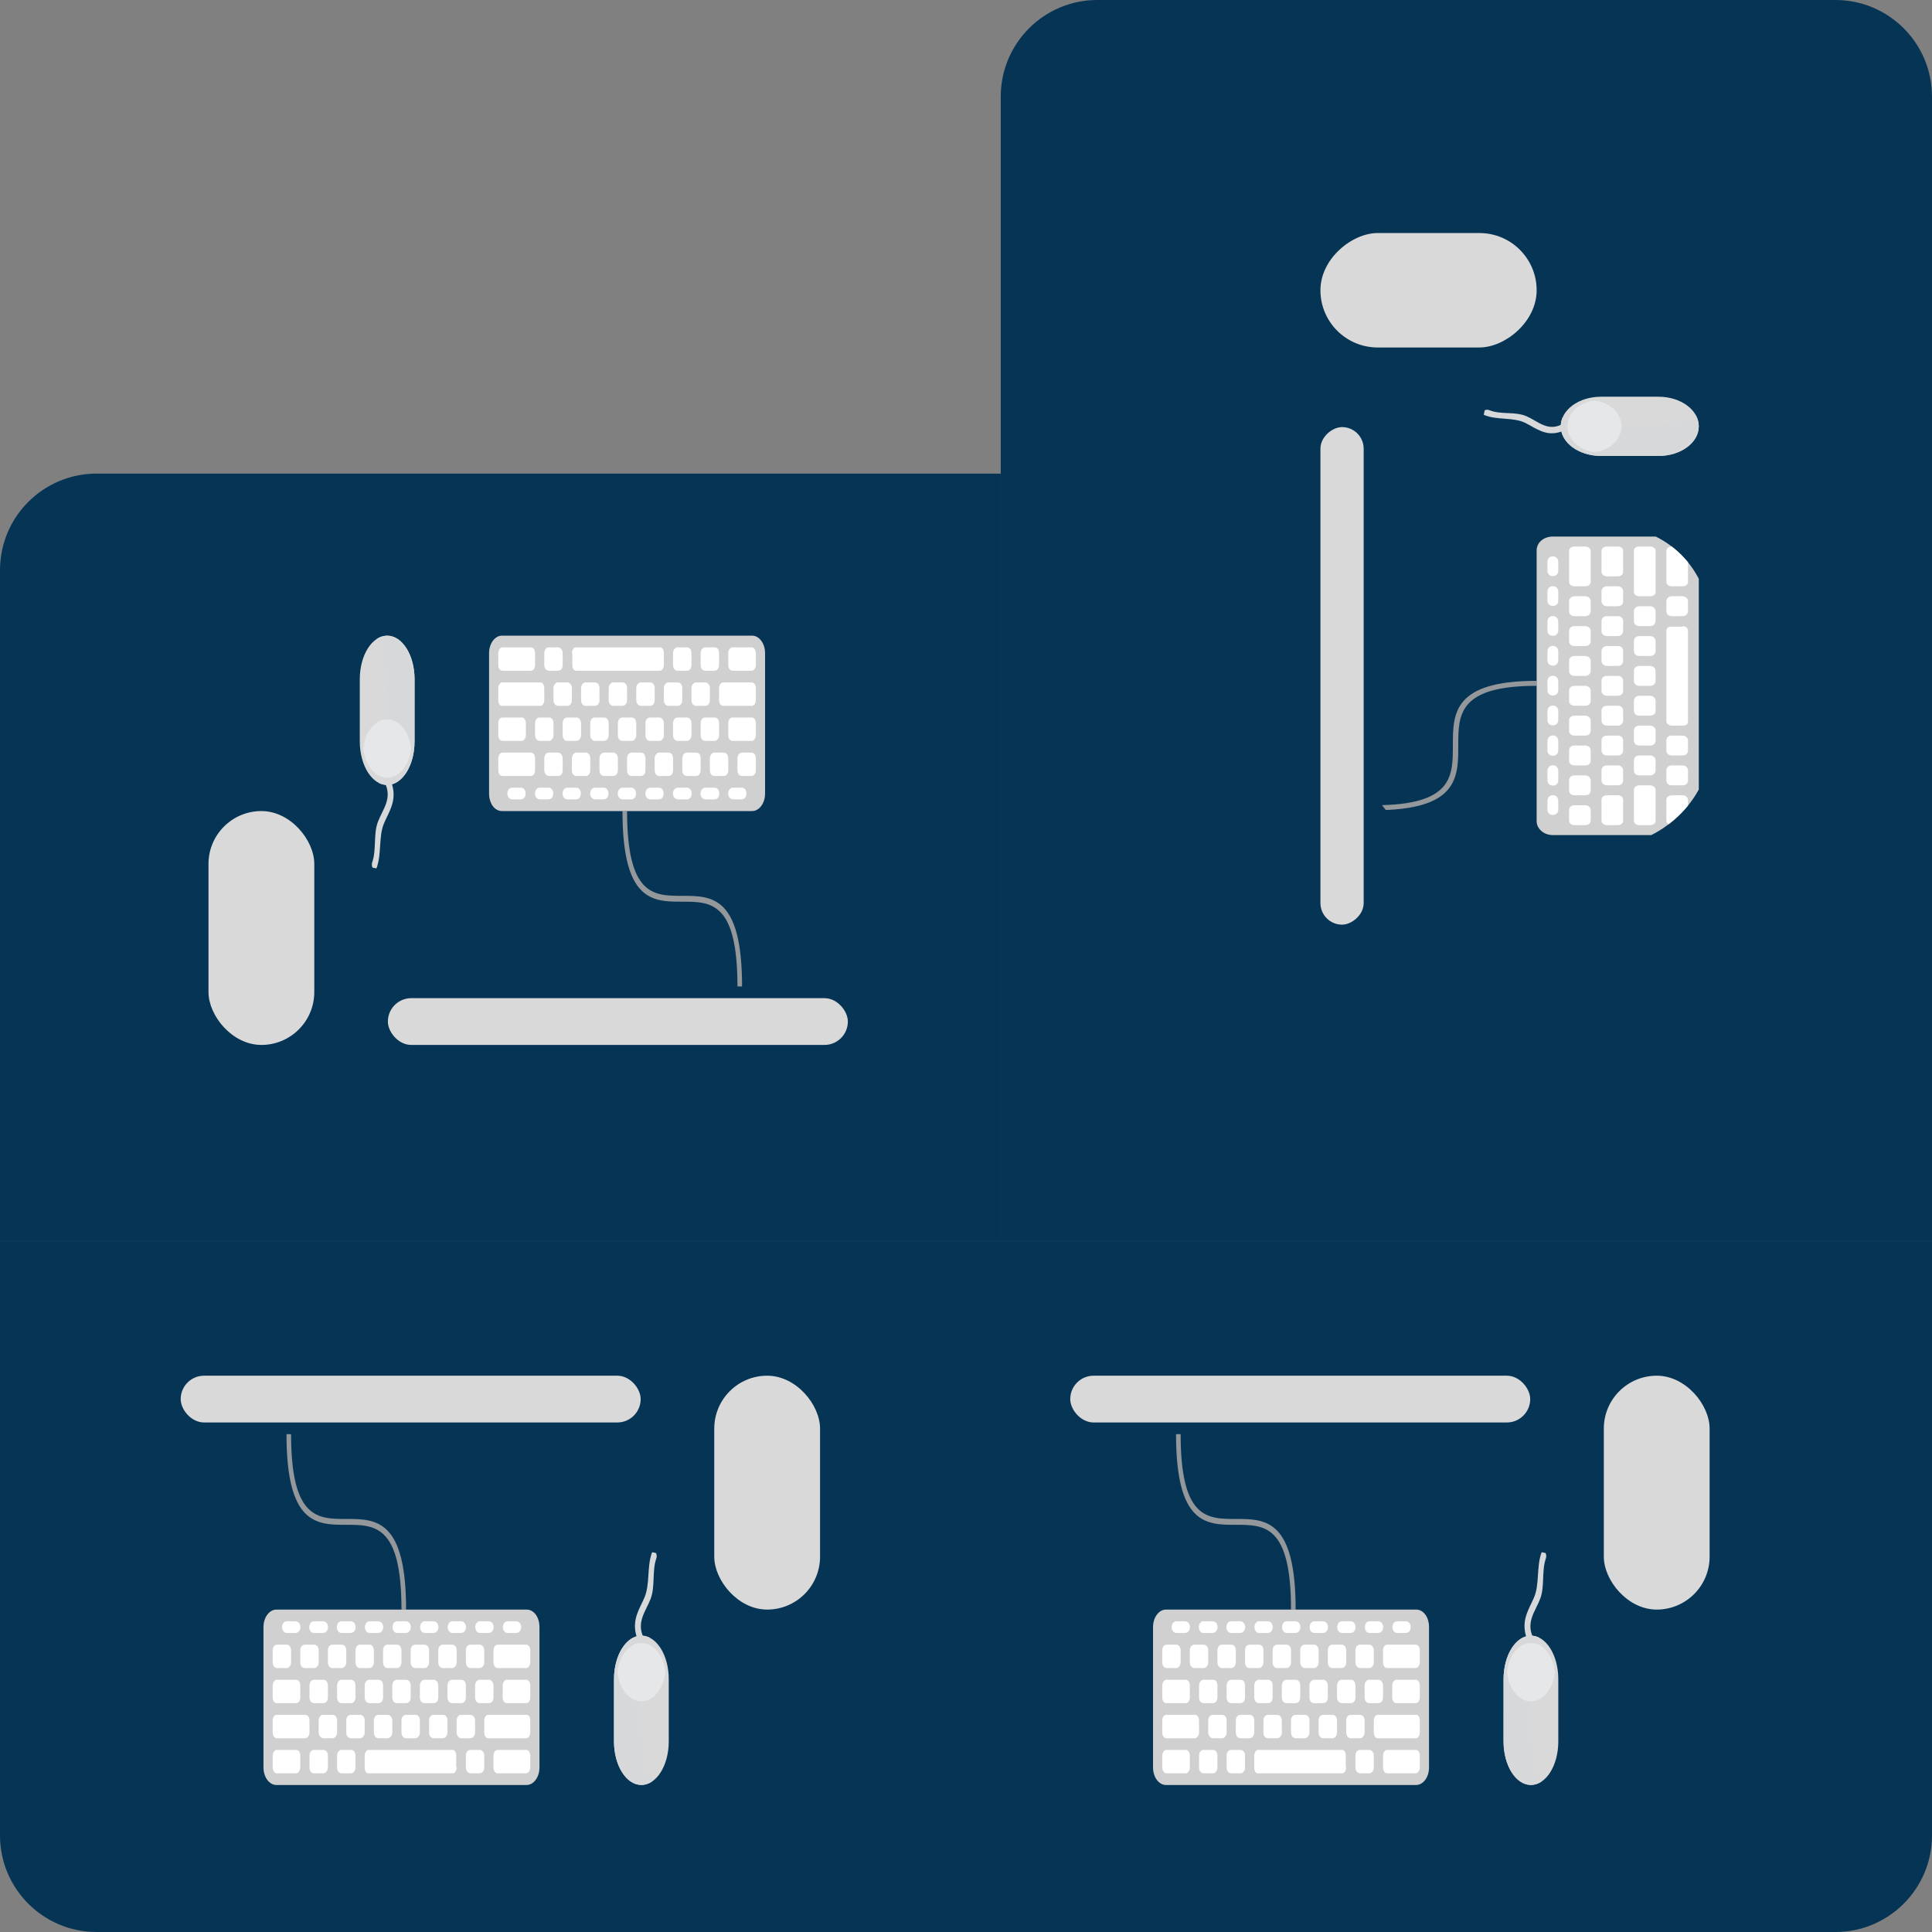 <svg width="200" height="200" viewBox="0 0 200 200" fill="none" xmlns="http://www.w3.org/2000/svg">
<rect x="0" y="0" width="200" height="200" fill="#808080" stroke="none"/>
<path d="M0 128.405H200V190C200 195.523 195.523 200 190 200H10C4.477 200 0 195.523 0 190V128.405Z" fill="#063455"/>
<path d="M103.597 10C103.597 4.477 108.074 0 113.597 0H190C195.523 0 200 4.477 200 10V128.405H103.597V10Z" fill="#063455"/>
<path d="M0 59.027C0 53.504 4.477 49.027 10 49.027H103.597V128.405H0V59.027Z" fill="#063455"/>
<g clip-path="url(#clip0_18_157)">
<path d="M159.245 176.516C158.605 175.567 158.803 174.05 158.934 172.833C159.005 172.167 159.216 171.654 159.196 170.96C159.18 170.425 158.877 169.89 158.689 169.484C157.952 167.888 158.952 166.788 159.437 165.514C159.931 164.222 159.57 162.63 160.028 161.326C160.209 160.811 159.74 160.258 159.557 160.78C159.04 162.249 159.39 164.01 158.791 165.397C158.302 166.532 157.564 167.556 157.902 169.094C158.063 169.832 158.499 170.361 158.621 171.113C158.685 171.517 158.418 172.127 158.375 172.534C158.336 172.903 158.297 173.274 158.263 173.646C158.145 175.002 158.248 176.298 158.899 177.264C159.175 177.673 159.516 176.917 159.245 176.515" fill="#D7D8DA"/>
<path d="M161.315 180.276C161.316 182.763 160.046 184.779 158.481 184.779C156.916 184.779 155.648 182.763 155.647 180.275L155.648 173.825C155.648 171.338 156.917 169.321 158.482 169.322C160.047 169.322 161.315 171.339 161.315 173.825V180.278" fill="#D9D9D9"/>
<path d="M159.33 169.527C159.056 169.391 158.77 169.321 158.482 169.322C156.917 169.321 155.648 171.338 155.648 173.825L155.647 180.275C155.648 182.763 156.916 184.779 158.481 184.779C158.859 184.779 159.22 184.661 159.549 184.447C158.119 179.931 158.116 174.282 159.33 169.526" fill="#D7D8DA"/>
<path d="M158.482 170.077C157.216 170.077 156.178 171.395 156.004 173.101C156.18 174.805 157.216 176.12 158.481 176.12C159.746 176.119 160.785 174.803 160.957 173.096C160.782 171.392 159.746 170.077 158.482 170.077" fill="#E6E7E8"/>
</g>
<path d="M134.123 166.623H133.647C133.647 157.847 130.886 157.847 127.933 157.847C124.886 157.847 121.743 157.847 121.743 148.465H122.219C122.219 157.242 124.981 157.242 127.933 157.242C130.981 157.242 134.123 157.242 134.123 166.623Z" fill="#94989B"/>
<path d="M147.932 182.966C147.932 183.995 147.313 184.782 146.599 184.782H120.696C119.981 184.782 119.362 183.995 119.362 182.966V168.439C119.362 167.41 119.981 166.623 120.696 166.623H146.599C147.361 166.623 147.932 167.41 147.932 168.439V182.966V182.966Z" fill="#D0D0D0"/>
<path d="M122.219 172.071C122.219 172.374 122.029 172.676 121.743 172.676H120.791C120.505 172.676 120.315 172.434 120.315 172.071V170.86C120.315 170.497 120.505 170.255 120.791 170.255H121.743C122.029 170.255 122.219 170.497 122.219 170.86V172.071ZM125.076 172.071C125.076 172.374 124.886 172.676 124.6 172.676H123.648C123.362 172.676 123.172 172.434 123.172 172.071V170.86C123.172 170.497 123.362 170.255 123.648 170.255H124.6C124.886 170.255 125.076 170.497 125.076 170.86V172.071ZM127.933 172.071C127.933 172.374 127.743 172.676 127.457 172.676H126.505C126.219 172.676 126.029 172.434 126.029 172.071V170.86C126.029 170.497 126.219 170.255 126.505 170.255H127.457C127.743 170.255 127.933 170.497 127.933 170.86V172.071ZM130.79 172.071C130.79 172.374 130.6 172.676 130.314 172.676H129.362C129.076 172.676 128.886 172.434 128.886 172.071V170.86C128.886 170.497 129.076 170.255 129.362 170.255H130.314C130.6 170.255 130.79 170.497 130.79 170.86V172.071ZM133.647 172.071C133.647 172.374 133.457 172.676 133.171 172.676H132.219C131.933 172.676 131.743 172.434 131.743 172.071V170.86C131.743 170.497 131.933 170.255 132.219 170.255H133.171C133.457 170.255 133.647 170.497 133.647 170.86V172.071ZM136.504 172.071C136.504 172.374 136.314 172.676 136.028 172.676H135.076C134.838 172.676 134.6 172.434 134.6 172.071V170.86C134.6 170.497 134.79 170.255 135.076 170.255H136.028C136.314 170.255 136.504 170.497 136.504 170.86V172.071ZM139.361 172.071C139.361 172.374 139.171 172.676 138.885 172.676H137.933C137.647 172.676 137.457 172.434 137.457 172.071V170.86C137.457 170.497 137.647 170.255 137.933 170.255H138.885C139.171 170.255 139.361 170.497 139.361 170.86V172.071ZM142.218 172.071C142.218 172.374 142.028 172.676 141.742 172.676H140.79C140.552 172.676 140.314 172.434 140.314 172.071V170.86C140.314 170.497 140.504 170.255 140.79 170.255H141.742C141.98 170.255 142.218 170.497 142.218 170.86V172.071ZM143.171 175.703C143.171 176.066 142.98 176.308 142.694 176.308H141.742C141.456 176.308 141.266 176.066 141.266 175.703V174.492C141.266 174.189 141.456 173.887 141.742 173.887H142.694C142.933 173.887 143.171 174.129 143.171 174.492V175.703ZM140.314 175.703C140.314 176.066 140.123 176.308 139.837 176.308H138.885C138.647 176.308 138.409 176.066 138.409 175.703V174.492C138.409 174.189 138.599 173.887 138.885 173.887H139.837C140.123 173.887 140.314 174.129 140.314 174.492V175.703ZM137.457 175.703C137.457 176.066 137.266 176.308 136.981 176.308H136.028C135.742 176.308 135.552 176.066 135.552 175.703V174.492C135.552 174.189 135.742 173.887 136.028 173.887H136.981C137.219 173.887 137.457 174.129 137.457 174.492V175.703ZM134.6 175.703C134.6 176.066 134.409 176.308 134.124 176.308H133.171C132.885 176.308 132.695 176.066 132.695 175.703V174.492C132.695 174.189 132.885 173.887 133.171 173.887H134.124C134.409 173.887 134.6 174.129 134.6 174.492V175.703ZM131.743 175.703C131.743 176.066 131.552 176.308 131.267 176.308H130.314C130.076 176.308 129.838 176.066 129.838 175.703V174.492C129.838 174.189 130.028 173.887 130.314 173.887H131.267C131.552 173.887 131.743 174.129 131.743 174.492V175.703ZM128.886 175.703C128.886 176.066 128.695 176.308 128.41 176.308H127.457C127.171 176.308 126.981 176.066 126.981 175.703V174.492C126.981 174.189 127.171 173.887 127.457 173.887H128.41C128.695 173.887 128.886 174.129 128.886 174.492V175.703ZM126.029 175.703C126.029 176.066 125.838 176.308 125.553 176.308H124.6C124.314 176.308 124.124 176.066 124.124 175.703V174.492C124.124 174.189 124.314 173.887 124.6 173.887H125.553C125.838 173.887 126.029 174.129 126.029 174.492V175.703ZM126.981 179.334C126.981 179.637 126.791 179.939 126.505 179.939H125.553C125.314 179.939 125.076 179.697 125.076 179.334V178.124C125.076 177.76 125.267 177.518 125.553 177.518H126.505C126.791 177.518 126.981 177.76 126.981 178.124V179.334ZM126.029 182.966C126.029 183.268 125.838 183.571 125.553 183.571H124.6C124.314 183.571 124.124 183.329 124.124 182.966V181.755C124.124 181.392 124.314 181.15 124.6 181.15H125.553C125.838 181.15 126.029 181.392 126.029 181.755V182.966ZM128.886 182.966C128.886 183.268 128.695 183.571 128.41 183.571H127.457C127.171 183.571 126.981 183.329 126.981 182.966V181.755C126.981 181.392 127.171 181.15 127.457 181.15H128.41C128.695 181.15 128.886 181.392 128.886 181.755V182.966ZM129.838 179.334C129.838 179.637 129.648 179.939 129.362 179.939H128.41C128.124 179.939 127.933 179.697 127.933 179.334V178.124C127.933 177.76 128.124 177.518 128.41 177.518H129.362C129.648 177.518 129.838 177.76 129.838 178.124V179.334ZM132.695 179.334C132.695 179.637 132.505 179.939 132.219 179.939H131.267C130.981 179.939 130.79 179.697 130.79 179.334V178.124C130.79 177.76 130.981 177.518 131.267 177.518H132.219C132.457 177.518 132.695 177.76 132.695 178.124V179.334ZM135.552 179.334C135.552 179.637 135.362 179.939 135.076 179.939H134.124C133.838 179.939 133.647 179.697 133.647 179.334V178.124C133.647 177.76 133.838 177.518 134.124 177.518H135.076C135.362 177.518 135.552 177.76 135.552 178.124V179.334ZM138.409 179.334C138.409 179.637 138.219 179.939 137.933 179.939H136.981C136.695 179.939 136.504 179.697 136.504 179.334V178.124C136.504 177.76 136.695 177.518 136.981 177.518H137.933C138.219 177.518 138.409 177.76 138.409 178.124V179.334ZM141.266 179.334C141.266 179.637 141.076 179.939 140.79 179.939H139.837C139.599 179.939 139.361 179.697 139.361 179.334V178.124C139.361 177.76 139.552 177.518 139.837 177.518H140.79C141.028 177.518 141.266 177.76 141.266 178.124V179.334ZM142.218 182.966C142.218 183.268 142.028 183.571 141.742 183.571H140.79C140.552 183.571 140.314 183.329 140.314 182.966V181.755C140.314 181.392 140.504 181.15 140.79 181.15H141.742C141.98 181.15 142.218 181.392 142.218 181.755V182.966ZM146.98 172.071C146.98 172.374 146.79 172.676 146.551 172.676H143.599C143.361 172.676 143.171 172.434 143.171 172.071V170.86C143.171 170.497 143.361 170.255 143.599 170.255H146.551C146.79 170.255 146.98 170.497 146.98 170.86V172.071ZM146.98 182.966C146.98 183.268 146.79 183.571 146.551 183.571H143.599C143.361 183.571 143.171 183.329 143.171 182.966V181.755C143.171 181.392 143.361 181.15 143.599 181.15H146.551C146.79 181.15 146.98 181.392 146.98 181.755V182.966ZM146.98 179.334C146.98 179.637 146.79 179.939 146.599 179.939H142.599C142.409 179.939 142.218 179.697 142.218 179.334V178.124C142.218 177.76 142.409 177.518 142.599 177.518H146.599C146.837 177.518 146.98 177.76 146.98 178.124V179.334ZM124.124 179.334C124.124 179.637 123.934 179.939 123.695 179.939H120.743C120.505 179.939 120.315 179.697 120.315 179.334V178.124C120.315 177.76 120.505 177.518 120.743 177.518H123.695C123.934 177.518 124.124 177.76 124.124 178.124V179.334M146.98 175.703C146.98 176.066 146.79 176.308 146.551 176.308H144.552C144.313 176.308 144.123 176.066 144.123 175.703V174.492C144.123 174.189 144.313 173.887 144.552 173.887H146.551C146.79 173.887 146.98 174.129 146.98 174.492V175.703ZM123.172 175.703C123.172 176.066 122.981 176.308 122.743 176.308H120.743C120.505 176.308 120.315 176.066 120.315 175.703V174.492C120.315 174.189 120.505 173.887 120.743 173.887H122.743C122.981 173.887 123.172 174.129 123.172 174.492V175.703M123.172 182.966C123.172 183.268 122.981 183.571 122.743 183.571H120.743C120.505 183.571 120.315 183.268 120.315 182.966V181.755C120.315 181.453 120.505 181.15 120.743 181.15H122.743C122.981 181.15 123.172 181.392 123.172 181.755V182.966ZM139.361 182.966C139.361 183.268 139.171 183.571 138.98 183.571H130.219C129.981 183.571 129.838 183.329 129.838 182.966V181.755C129.838 181.453 130.028 181.15 130.219 181.15H138.933C139.171 181.15 139.314 181.392 139.314 181.755V182.966H139.361ZM122.648 169.045H121.791C121.124 169.045 121.124 167.834 121.791 167.834H122.648C123.362 167.834 123.362 169.045 122.648 169.045ZM125.505 169.045H124.6C123.934 169.045 123.934 167.834 124.6 167.834H125.505C126.219 167.834 126.219 169.045 125.505 169.045ZM128.362 169.045H127.457C126.791 169.045 126.791 167.834 127.457 167.834H128.362C129.076 167.834 129.076 169.045 128.362 169.045ZM131.219 169.045H130.362C129.695 169.045 129.695 167.834 130.362 167.834H131.219C131.933 167.834 131.933 169.045 131.219 169.045ZM134.076 169.045H133.219C132.552 169.045 132.552 167.834 133.219 167.834H134.076C134.79 167.834 134.79 169.045 134.076 169.045ZM136.933 169.045H136.076C135.409 169.045 135.409 167.834 136.076 167.834H136.933C137.647 167.834 137.647 169.045 136.933 169.045ZM139.79 169.045H138.933C138.266 169.045 138.266 167.834 138.933 167.834H139.79C140.504 167.834 140.504 169.045 139.79 169.045ZM142.647 169.045H141.79C141.123 169.045 141.123 167.834 141.79 167.834H142.647C143.361 167.834 143.361 169.045 142.647 169.045ZM145.504 169.045H144.647C143.98 169.045 143.98 167.834 144.647 167.834H145.504C146.218 167.834 146.218 169.045 145.504 169.045Z" fill="white"/>
<rect x="110.791" y="142.412" width="47.617" height="4.842" rx="2.421" fill="#D9D9D9"/>
<rect x="166.027" y="142.412" width="10.952" height="24.211" rx="5.476" fill="#D9D9D9"/>
<g clip-path="url(#clip1_18_157)">
<path d="M168.218 43.307C167.341 44 165.938 43.785 164.814 43.644C164.197 43.567 163.723 43.339 163.082 43.361C162.587 43.378 162.092 43.705 161.717 43.908C160.242 44.706 159.225 43.624 158.047 43.099C156.853 42.564 155.381 42.955 154.176 42.46C153.699 42.264 153.188 42.772 153.671 42.969C155.029 43.528 156.657 43.151 157.939 43.798C158.989 44.328 159.935 45.126 161.357 44.76C162.039 44.585 162.528 44.114 163.223 43.982C163.597 43.913 164.161 44.201 164.536 44.248C164.878 44.29 165.221 44.333 165.565 44.369C166.818 44.497 168.017 44.385 168.909 43.682C169.288 43.382 168.589 43.014 168.217 43.307" fill="#D7D8DA"/>
<path d="M171.694 41.068C173.993 41.067 175.857 42.441 175.857 44.133C175.857 45.826 173.993 47.198 171.693 47.199L165.73 47.198C163.431 47.198 161.566 45.825 161.568 44.132C161.568 42.44 163.432 41.068 165.73 41.068H171.696" fill="#D9D9D9"/>
<path d="M161.757 43.215C161.631 43.512 161.567 43.821 161.568 44.133C161.566 45.826 163.431 47.198 165.73 47.198L171.693 47.199C173.993 47.198 175.857 45.826 175.857 44.134C175.857 43.724 175.748 43.334 175.55 42.978C171.375 44.526 166.153 44.528 161.756 43.215" fill="#D7D8DA"/>
<path d="M162.266 44.133C162.265 45.501 163.484 46.624 165.061 46.812C166.637 46.622 167.852 45.501 167.852 44.134C167.851 42.765 166.634 41.641 165.057 41.455C163.481 41.644 162.266 42.765 162.266 44.133" fill="#E6E7E8"/>
</g>
<g clip-path="url(#clip2_18_157)">
<path d="M159.073 70.481V70.996C150.959 70.996 150.959 73.984 150.959 77.177C150.959 80.474 150.959 83.873 142.286 83.873V83.358C150.4 83.358 150.4 80.371 150.4 77.177C150.4 73.881 150.4 70.481 159.073 70.481Z" fill="#94989B"/>
<path d="M174.181 55.544C175.132 55.544 175.859 56.214 175.859 56.986V85.006C175.859 85.779 175.132 86.448 174.181 86.448H160.751C159.8 86.448 159.073 85.779 159.073 85.006V56.986C159.073 56.162 159.8 55.544 160.751 55.544H174.181V55.544Z" fill="#D0D0D0"/>
<path d="M164.109 83.358C164.388 83.358 164.668 83.564 164.668 83.873V84.903C164.668 85.212 164.444 85.418 164.109 85.418H162.99C162.654 85.418 162.43 85.212 162.43 84.903V83.873C162.43 83.564 162.654 83.358 162.99 83.358H164.109ZM164.109 80.268C164.388 80.268 164.668 80.474 164.668 80.783V81.813C164.668 82.122 164.444 82.328 164.109 82.328H162.99C162.654 82.328 162.43 82.122 162.43 81.813V80.783C162.43 80.474 162.654 80.268 162.99 80.268H164.109ZM164.109 77.177C164.388 77.177 164.668 77.383 164.668 77.692V78.722C164.668 79.031 164.444 79.237 164.109 79.237H162.99C162.654 79.237 162.43 79.031 162.43 78.722V77.692C162.43 77.383 162.654 77.177 162.99 77.177H164.109ZM164.109 74.087C164.388 74.087 164.668 74.293 164.668 74.602V75.632C164.668 75.941 164.444 76.147 164.109 76.147H162.99C162.654 76.147 162.43 75.941 162.43 75.632V74.602C162.43 74.293 162.654 74.087 162.99 74.087H164.109ZM164.109 70.996C164.388 70.996 164.668 71.202 164.668 71.511V72.541C164.668 72.85 164.444 73.057 164.109 73.057H162.99C162.654 73.057 162.43 72.85 162.43 72.541V71.511C162.43 71.202 162.654 70.996 162.99 70.996H164.109ZM164.109 67.906C164.388 67.906 164.668 68.112 164.668 68.421V69.451C164.668 69.709 164.444 69.966 164.109 69.966H162.99C162.654 69.966 162.43 69.76 162.43 69.451V68.421C162.43 68.112 162.654 67.906 162.99 67.906H164.109ZM164.109 64.815C164.388 64.815 164.668 65.021 164.668 65.331V66.361C164.668 66.67 164.444 66.876 164.109 66.876H162.99C162.654 66.876 162.43 66.67 162.43 66.361V65.331C162.43 65.021 162.654 64.815 162.99 64.815H164.109ZM164.109 61.725C164.388 61.725 164.668 61.931 164.668 62.24V63.27C164.668 63.528 164.444 63.785 164.109 63.785H162.99C162.654 63.785 162.43 63.579 162.43 63.27V62.24C162.43 61.983 162.654 61.725 162.99 61.725H164.109ZM167.466 60.695C167.802 60.695 168.026 60.901 168.026 61.21V62.24C168.026 62.549 167.802 62.755 167.466 62.755H166.347C166.067 62.755 165.787 62.549 165.787 62.24V61.21C165.787 60.952 166.011 60.695 166.347 60.695H167.466ZM167.466 63.785C167.802 63.785 168.026 63.991 168.026 64.3V65.331C168.026 65.588 167.802 65.846 167.466 65.846H166.347C166.067 65.846 165.787 65.639 165.787 65.331V64.3C165.787 63.991 166.011 63.785 166.347 63.785H167.466ZM167.466 66.876C167.802 66.876 168.026 67.082 168.026 67.391V68.421C168.026 68.73 167.802 68.936 167.466 68.936H166.347C166.067 68.936 165.787 68.73 165.787 68.421V67.391C165.787 67.133 166.011 66.876 166.347 66.876H167.466ZM167.466 69.966C167.802 69.966 168.026 70.172 168.026 70.481V71.511C168.026 71.82 167.802 72.026 167.466 72.026H166.347C166.067 72.026 165.787 71.82 165.787 71.511V70.481C165.787 70.172 166.011 69.966 166.347 69.966H167.466ZM167.466 73.057C167.802 73.057 168.026 73.263 168.026 73.572V74.602C168.026 74.859 167.802 75.117 167.466 75.117H166.347C166.067 75.117 165.787 74.911 165.787 74.602V73.572C165.787 73.263 166.011 73.057 166.347 73.057H167.466ZM167.466 76.147C167.802 76.147 168.026 76.353 168.026 76.662V77.692C168.026 78.001 167.802 78.207 167.466 78.207H166.347C166.067 78.207 165.787 78.001 165.787 77.692V76.662C165.787 76.353 166.011 76.147 166.347 76.147H167.466ZM167.466 79.237C167.802 79.237 168.026 79.444 168.026 79.752V80.783C168.026 81.092 167.802 81.298 167.466 81.298H166.347C166.067 81.298 165.787 81.092 165.787 80.783V79.752C165.787 79.444 166.011 79.237 166.347 79.237H167.466ZM170.823 78.207C171.103 78.207 171.383 78.413 171.383 78.722V79.752C171.383 80.01 171.159 80.268 170.823 80.268H169.704C169.368 80.268 169.145 80.062 169.145 79.752V78.722C169.145 78.413 169.368 78.207 169.704 78.207H170.823ZM174.181 79.237C174.46 79.237 174.74 79.444 174.74 79.752V80.783C174.74 81.092 174.516 81.298 174.181 81.298H173.061C172.726 81.298 172.502 81.092 172.502 80.783V79.752C172.502 79.444 172.726 79.237 173.061 79.237H174.181ZM174.181 76.147C174.46 76.147 174.74 76.353 174.74 76.662V77.692C174.74 78.001 174.516 78.207 174.181 78.207H173.061C172.726 78.207 172.502 78.001 172.502 77.692V76.662C172.502 76.353 172.726 76.147 173.061 76.147H174.181ZM170.823 75.117C171.103 75.117 171.383 75.323 171.383 75.632V76.662C171.383 76.971 171.159 77.177 170.823 77.177H169.704C169.368 77.177 169.145 76.971 169.145 76.662V75.632C169.145 75.323 169.368 75.117 169.704 75.117H170.823ZM170.823 72.026C171.103 72.026 171.383 72.232 171.383 72.541V73.572C171.383 73.881 171.159 74.087 170.823 74.087H169.704C169.368 74.087 169.145 73.881 169.145 73.572V72.541C169.145 72.284 169.368 72.026 169.704 72.026H170.823ZM170.823 68.936C171.103 68.936 171.383 69.142 171.383 69.451V70.481C171.383 70.79 171.159 70.996 170.823 70.996H169.704C169.368 70.996 169.145 70.79 169.145 70.481V69.451C169.145 69.142 169.368 68.936 169.704 68.936H170.823ZM170.823 65.846C171.103 65.846 171.383 66.052 171.383 66.361V67.391C171.383 67.7 171.159 67.906 170.823 67.906H169.704C169.368 67.906 169.145 67.7 169.145 67.391V66.361C169.145 66.052 169.368 65.846 169.704 65.846H170.823ZM170.823 62.755C171.103 62.755 171.383 62.961 171.383 63.27V64.3C171.383 64.558 171.159 64.815 170.823 64.815H169.704C169.368 64.815 169.145 64.609 169.145 64.3V63.27C169.145 63.013 169.368 62.755 169.704 62.755H170.823ZM174.181 61.725C174.46 61.725 174.74 61.931 174.74 62.24V63.27C174.74 63.528 174.516 63.785 174.181 63.785H173.061C172.726 63.785 172.502 63.579 172.502 63.27V62.24C172.502 61.983 172.726 61.725 173.061 61.725H174.181ZM164.109 56.574C164.388 56.574 164.668 56.78 164.668 57.038V60.231C164.668 60.489 164.444 60.695 164.109 60.695H162.99C162.654 60.695 162.43 60.489 162.43 60.231V57.038C162.43 56.78 162.654 56.574 162.99 56.574H164.109ZM174.181 56.574C174.46 56.574 174.74 56.78 174.74 57.038V60.231C174.74 60.489 174.516 60.695 174.181 60.695H173.061C172.726 60.695 172.502 60.489 172.502 60.231V57.038C172.502 56.78 172.726 56.574 173.061 56.574H174.181ZM170.823 56.574C171.103 56.574 171.383 56.78 171.383 56.986V61.313C171.383 61.519 171.159 61.725 170.823 61.725H169.704C169.368 61.725 169.145 61.519 169.145 61.313V56.986C169.145 56.729 169.368 56.574 169.704 56.574H170.823ZM170.823 81.298C171.103 81.298 171.383 81.504 171.383 81.761V84.955C171.383 85.212 171.159 85.418 170.823 85.418H169.704C169.368 85.418 169.145 85.212 169.145 84.955V81.761C169.145 81.504 169.368 81.298 169.704 81.298H170.823M167.466 56.574C167.802 56.574 168.026 56.78 168.026 57.038V59.201C168.026 59.459 167.802 59.665 167.466 59.665H166.347C166.067 59.665 165.787 59.459 165.787 59.201V57.038C165.787 56.78 166.011 56.574 166.347 56.574H167.466ZM167.466 82.328C167.802 82.328 168.026 82.534 168.026 82.791V84.955C168.026 85.212 167.802 85.418 167.466 85.418H166.347C166.067 85.418 165.787 85.212 165.787 84.955V82.791C165.787 82.534 166.011 82.328 166.347 82.328H167.466M174.181 82.328C174.46 82.328 174.74 82.534 174.74 82.791V84.955C174.74 85.212 174.46 85.418 174.181 85.418H173.061C172.782 85.418 172.502 85.212 172.502 84.955V82.791C172.502 82.534 172.726 82.328 173.061 82.328H174.181ZM174.181 64.815C174.46 64.815 174.74 65.021 174.74 65.227V74.705C174.74 74.962 174.516 75.117 174.181 75.117H173.061C172.782 75.117 172.502 74.911 172.502 74.705V65.279C172.502 65.021 172.726 64.867 173.061 64.867H174.181V64.815ZM161.311 82.894V83.822C161.311 84.543 160.192 84.543 160.192 83.822V82.894C160.192 82.122 161.311 82.122 161.311 82.894ZM161.311 79.804V80.783C161.311 81.504 160.192 81.504 160.192 80.783V79.804C160.192 79.031 161.311 79.031 161.311 79.804ZM161.311 76.714V77.692C161.311 78.413 160.192 78.413 160.192 77.692V76.714C160.192 75.941 161.311 75.941 161.311 76.714ZM161.311 73.623V74.55C161.311 75.271 160.192 75.271 160.192 74.55V73.623C160.192 72.85 161.311 72.85 161.311 73.623ZM161.311 70.533V71.46C161.311 72.181 160.192 72.181 160.192 71.46V70.533C160.192 69.76 161.311 69.76 161.311 70.533ZM161.311 67.442V68.369C161.311 69.091 160.192 69.091 160.192 68.369V67.442C160.192 66.67 161.311 66.67 161.311 67.442ZM161.311 64.352V65.279C161.311 66 160.192 66 160.192 65.279V64.352C160.192 63.579 161.311 63.579 161.311 64.352ZM161.311 61.261V62.188C161.311 62.91 160.192 62.91 160.192 62.188V61.261C160.192 60.489 161.311 60.489 161.311 61.261ZM161.311 58.171V59.098C161.311 59.819 160.192 59.819 160.192 59.098V58.171C160.192 57.398 161.311 57.398 161.311 58.171Z" fill="white"/>
</g>
<rect x="136.691" y="95.72" width="51.507" height="4.476" rx="2.238" transform="rotate(-90 136.691 95.72)" fill="#D9D9D9"/>
<rect x="136.691" y="35.971" width="11.847" height="22.382" rx="5.923" transform="rotate(-90 136.691 35.971)" fill="#D9D9D9"/>
<g clip-path="url(#clip3_18_157)">
<path d="M67.158 176.516C66.518 175.567 66.717 174.05 66.847 172.833C66.918 172.167 67.129 171.654 67.109 170.96C67.093 170.425 66.791 169.89 66.603 169.484C65.865 167.888 66.865 166.788 67.351 165.514C67.845 164.222 67.484 162.63 67.942 161.326C68.123 160.811 67.654 160.258 67.471 160.78C66.954 162.249 67.303 164.01 66.705 165.397C66.215 166.532 65.477 167.556 65.815 169.094C65.977 169.832 66.412 170.361 66.534 171.113C66.599 171.517 66.332 172.127 66.288 172.534C66.25 172.903 66.21 173.274 66.177 173.646C66.058 175.002 66.162 176.298 66.812 177.264C67.089 177.673 67.429 176.917 67.159 176.515" fill="#D7D8DA"/>
<path d="M69.229 180.276C69.23 182.763 67.959 184.779 66.395 184.779C64.83 184.779 63.562 182.763 63.56 180.275L63.562 173.825C63.562 171.338 64.831 169.321 66.396 169.322C67.961 169.322 69.229 171.339 69.229 173.825V180.278" fill="#D9D9D9"/>
<path d="M67.244 169.527C66.969 169.391 66.683 169.321 66.395 169.322C64.83 169.321 63.561 171.338 63.561 173.825L63.56 180.275C63.561 182.763 64.83 184.779 66.394 184.779C66.773 184.779 67.133 184.661 67.463 184.447C66.032 179.931 66.03 174.282 67.244 169.526" fill="#D7D8DA"/>
<path d="M66.395 170.077C65.13 170.077 64.092 171.395 63.918 173.101C64.094 174.805 65.13 176.12 66.394 176.12C67.66 176.119 68.698 174.803 68.871 173.096C68.696 171.392 67.66 170.077 66.395 170.077" fill="#E6E7E8"/>
</g>
<path d="M42.037 166.623H41.561C41.561 157.847 38.799 157.847 35.847 157.847C32.8 157.847 29.657 157.847 29.657 148.465H30.133C30.133 157.242 32.895 157.242 35.847 157.242C38.895 157.242 42.037 157.242 42.037 166.623Z" fill="#94989B"/>
<path d="M55.846 182.966C55.846 183.995 55.227 184.782 54.513 184.782H28.609C27.895 184.782 27.276 183.995 27.276 182.966V168.439C27.276 167.41 27.895 166.623 28.609 166.623H54.513C55.275 166.623 55.846 167.41 55.846 168.439V182.966V182.966Z" fill="#D0D0D0"/>
<path d="M30.133 172.071C30.133 172.374 29.942 172.676 29.657 172.676H28.704C28.419 172.676 28.228 172.434 28.228 172.071V170.86C28.228 170.497 28.419 170.255 28.704 170.255H29.657C29.942 170.255 30.133 170.497 30.133 170.86V172.071ZM32.99 172.071C32.99 172.374 32.8 172.676 32.514 172.676H31.561C31.276 172.676 31.085 172.434 31.085 172.071V170.86C31.085 170.497 31.276 170.255 31.561 170.255H32.514C32.8 170.255 32.99 170.497 32.99 170.86V172.071ZM35.847 172.071C35.847 172.374 35.657 172.676 35.371 172.676H34.419C34.133 172.676 33.942 172.434 33.942 172.071V170.86C33.942 170.497 34.133 170.255 34.419 170.255H35.371C35.657 170.255 35.847 170.497 35.847 170.86V172.071ZM38.704 172.071C38.704 172.374 38.514 172.676 38.228 172.676H37.276C36.99 172.676 36.799 172.434 36.799 172.071V170.86C36.799 170.497 36.99 170.255 37.276 170.255H38.228C38.514 170.255 38.704 170.497 38.704 170.86V172.071ZM41.561 172.071C41.561 172.374 41.37 172.676 41.085 172.676H40.133C39.847 172.676 39.656 172.434 39.656 172.071V170.86C39.656 170.497 39.847 170.255 40.133 170.255H41.085C41.37 170.255 41.561 170.497 41.561 170.86V172.071ZM44.418 172.071C44.418 172.374 44.227 172.676 43.942 172.676H42.989C42.751 172.676 42.513 172.434 42.513 172.071V170.86C42.513 170.497 42.704 170.255 42.989 170.255H43.942C44.227 170.255 44.418 170.497 44.418 170.86V172.071ZM47.275 172.071C47.275 172.374 47.084 172.676 46.799 172.676H45.846C45.561 172.676 45.37 172.434 45.37 172.071V170.86C45.37 170.497 45.561 170.255 45.846 170.255H46.799C47.084 170.255 47.275 170.497 47.275 170.86V172.071ZM50.132 172.071C50.132 172.374 49.941 172.676 49.656 172.676H48.703C48.465 172.676 48.227 172.434 48.227 172.071V170.86C48.227 170.497 48.418 170.255 48.703 170.255H49.656C49.894 170.255 50.132 170.497 50.132 170.86V172.071ZM51.084 175.703C51.084 176.066 50.894 176.308 50.608 176.308H49.656C49.37 176.308 49.18 176.066 49.18 175.703V174.492C49.18 174.189 49.37 173.887 49.656 173.887H50.608C50.846 173.887 51.084 174.129 51.084 174.492V175.703ZM48.227 175.703C48.227 176.066 48.037 176.308 47.751 176.308H46.799C46.561 176.308 46.323 176.066 46.323 175.703V174.492C46.323 174.189 46.513 173.887 46.799 173.887H47.751C48.037 173.887 48.227 174.129 48.227 174.492V175.703ZM45.37 175.703C45.37 176.066 45.18 176.308 44.894 176.308H43.942C43.656 176.308 43.466 176.066 43.466 175.703V174.492C43.466 174.189 43.656 173.887 43.942 173.887H44.894C45.132 173.887 45.37 174.129 45.37 174.492V175.703ZM42.513 175.703C42.513 176.066 42.323 176.308 42.037 176.308H41.085C40.799 176.308 40.609 176.066 40.609 175.703V174.492C40.609 174.189 40.799 173.887 41.085 173.887H42.037C42.323 173.887 42.513 174.129 42.513 174.492V175.703ZM39.656 175.703C39.656 176.066 39.466 176.308 39.18 176.308H38.228C37.99 176.308 37.752 176.066 37.752 175.703V174.492C37.752 174.189 37.942 173.887 38.228 173.887H39.18C39.466 173.887 39.656 174.129 39.656 174.492V175.703ZM36.799 175.703C36.799 176.066 36.609 176.308 36.323 176.308H35.371C35.085 176.308 34.895 176.066 34.895 175.703V174.492C34.895 174.189 35.085 173.887 35.371 173.887H36.323C36.609 173.887 36.799 174.129 36.799 174.492V175.703ZM33.942 175.703C33.942 176.066 33.752 176.308 33.466 176.308H32.514C32.228 176.308 32.038 176.066 32.038 175.703V174.492C32.038 174.189 32.228 173.887 32.514 173.887H33.466C33.752 173.887 33.942 174.129 33.942 174.492V175.703ZM34.895 179.334C34.895 179.637 34.704 179.939 34.419 179.939H33.466C33.228 179.939 32.99 179.697 32.99 179.334V178.124C32.99 177.76 33.181 177.518 33.466 177.518H34.419C34.704 177.518 34.895 177.76 34.895 178.124V179.334ZM33.942 182.966C33.942 183.268 33.752 183.571 33.466 183.571H32.514C32.228 183.571 32.038 183.329 32.038 182.966V181.755C32.038 181.392 32.228 181.15 32.514 181.15H33.466C33.752 181.15 33.942 181.392 33.942 181.755V182.966ZM36.799 182.966C36.799 183.268 36.609 183.571 36.323 183.571H35.371C35.085 183.571 34.895 183.329 34.895 182.966V181.755C34.895 181.392 35.085 181.15 35.371 181.15H36.323C36.609 181.15 36.799 181.392 36.799 181.755V182.966ZM37.752 179.334C37.752 179.637 37.561 179.939 37.276 179.939H36.323C36.038 179.939 35.847 179.697 35.847 179.334V178.124C35.847 177.76 36.038 177.518 36.323 177.518H37.276C37.561 177.518 37.752 177.76 37.752 178.124V179.334ZM40.609 179.334C40.609 179.637 40.418 179.939 40.133 179.939H39.18C38.894 179.939 38.704 179.697 38.704 179.334V178.124C38.704 177.76 38.894 177.518 39.18 177.518H40.133C40.371 177.518 40.609 177.76 40.609 178.124V179.334ZM43.466 179.334C43.466 179.637 43.275 179.939 42.989 179.939H42.037C41.751 179.939 41.561 179.697 41.561 179.334V178.124C41.561 177.76 41.751 177.518 42.037 177.518H42.989C43.275 177.518 43.466 177.76 43.466 178.124V179.334ZM46.323 179.334C46.323 179.637 46.132 179.939 45.846 179.939H44.894C44.608 179.939 44.418 179.697 44.418 179.334V178.124C44.418 177.76 44.608 177.518 44.894 177.518H45.846C46.132 177.518 46.323 177.76 46.323 178.124V179.334ZM49.18 179.334C49.18 179.637 48.989 179.939 48.703 179.939H47.751C47.513 179.939 47.275 179.697 47.275 179.334V178.124C47.275 177.76 47.465 177.518 47.751 177.518H48.703C48.941 177.518 49.18 177.76 49.18 178.124V179.334ZM50.132 182.966C50.132 183.268 49.941 183.571 49.656 183.571H48.703C48.465 183.571 48.227 183.329 48.227 182.966V181.755C48.227 181.392 48.418 181.15 48.703 181.15H49.656C49.894 181.15 50.132 181.392 50.132 181.755V182.966ZM54.894 172.071C54.894 172.374 54.703 172.676 54.465 172.676H51.513C51.275 172.676 51.084 172.434 51.084 172.071V170.86C51.084 170.497 51.275 170.255 51.513 170.255H54.465C54.703 170.255 54.894 170.497 54.894 170.86V172.071ZM54.894 182.966C54.894 183.268 54.703 183.571 54.465 183.571H51.513C51.275 183.571 51.084 183.329 51.084 182.966V181.755C51.084 181.392 51.275 181.15 51.513 181.15H54.465C54.703 181.15 54.894 181.392 54.894 181.755V182.966ZM54.894 179.334C54.894 179.637 54.703 179.939 54.513 179.939H50.513C50.322 179.939 50.132 179.697 50.132 179.334V178.124C50.132 177.76 50.322 177.518 50.513 177.518H54.513C54.751 177.518 54.894 177.76 54.894 178.124V179.334ZM32.038 179.334C32.038 179.637 31.847 179.939 31.609 179.939H28.657C28.419 179.939 28.228 179.697 28.228 179.334V178.124C28.228 177.76 28.419 177.518 28.657 177.518H31.609C31.847 177.518 32.038 177.76 32.038 178.124V179.334M54.894 175.703C54.894 176.066 54.703 176.308 54.465 176.308H52.465C52.227 176.308 52.037 176.066 52.037 175.703V174.492C52.037 174.189 52.227 173.887 52.465 173.887H54.465C54.703 173.887 54.894 174.129 54.894 174.492V175.703ZM31.085 175.703C31.085 176.066 30.895 176.308 30.657 176.308H28.657C28.419 176.308 28.228 176.066 28.228 175.703V174.492C28.228 174.189 28.419 173.887 28.657 173.887H30.657C30.895 173.887 31.085 174.129 31.085 174.492V175.703M31.085 182.966C31.085 183.268 30.895 183.571 30.657 183.571H28.657C28.419 183.571 28.228 183.268 28.228 182.966V181.755C28.228 181.453 28.419 181.15 28.657 181.15H30.657C30.895 181.15 31.085 181.392 31.085 181.755V182.966ZM47.275 182.966C47.275 183.268 47.084 183.571 46.894 183.571H38.133C37.895 183.571 37.752 183.329 37.752 182.966V181.755C37.752 181.453 37.942 181.15 38.133 181.15H46.846C47.084 181.15 47.227 181.392 47.227 181.755V182.966H47.275ZM30.561 169.045H29.704C29.038 169.045 29.038 167.834 29.704 167.834H30.561C31.276 167.834 31.276 169.045 30.561 169.045ZM33.419 169.045H32.514C31.847 169.045 31.847 167.834 32.514 167.834H33.419C34.133 167.834 34.133 169.045 33.419 169.045ZM36.276 169.045H35.371C34.704 169.045 34.704 167.834 35.371 167.834H36.276C36.99 167.834 36.99 169.045 36.276 169.045ZM39.133 169.045H38.275C37.609 169.045 37.609 167.834 38.275 167.834H39.133C39.847 167.834 39.847 169.045 39.133 169.045ZM41.989 169.045H41.132C40.466 169.045 40.466 167.834 41.132 167.834H41.989C42.704 167.834 42.704 169.045 41.989 169.045ZM44.846 169.045H43.989C43.323 169.045 43.323 167.834 43.989 167.834H44.846C45.561 167.834 45.561 169.045 44.846 169.045ZM47.703 169.045H46.846C46.18 169.045 46.18 167.834 46.846 167.834H47.703C48.418 167.834 48.418 169.045 47.703 169.045ZM50.56 169.045H49.703C49.037 169.045 49.037 167.834 49.703 167.834H50.56C51.275 167.834 51.275 169.045 50.56 169.045ZM53.417 169.045H52.56C51.894 169.045 51.894 167.834 52.56 167.834H53.417C54.132 167.834 54.132 169.045 53.417 169.045Z" fill="white"/>
<rect x="18.705" y="142.412" width="47.617" height="4.842" rx="2.421" fill="#D9D9D9"/>
<rect x="73.94" y="142.412" width="10.952" height="24.211" rx="5.476" fill="#D9D9D9"/>
<g clip-path="url(#clip4_18_157)">
<path d="M39.317 74.068C39.957 75.017 39.758 76.534 39.627 77.75C39.557 78.417 39.345 78.93 39.366 79.624C39.382 80.159 39.684 80.694 39.872 81.1C40.609 82.695 39.609 83.796 39.124 85.07C38.63 86.362 38.991 87.954 38.533 89.258C38.352 89.773 38.821 90.326 39.004 89.803C39.521 88.335 39.172 86.574 39.77 85.186C40.26 84.052 40.998 83.028 40.66 81.489C40.498 80.752 40.063 80.223 39.941 79.471C39.876 79.066 40.143 78.457 40.187 78.05C40.225 77.681 40.265 77.31 40.298 76.938C40.416 75.582 40.313 74.286 39.663 73.32C39.386 72.91 39.045 73.667 39.316 74.069" fill="#D7D8DA"/>
<path d="M37.246 70.308C37.245 67.821 38.516 65.805 40.08 65.805C41.645 65.805 42.913 67.821 42.914 70.309L42.913 76.759C42.913 79.246 41.644 81.263 40.079 81.261C38.514 81.261 37.246 79.245 37.246 76.759V70.305" fill="#D9D9D9"/>
<path d="M39.231 81.056C39.506 81.193 39.792 81.262 40.08 81.261C41.645 81.263 42.914 79.246 42.914 76.759L42.915 70.309C42.914 67.821 41.645 65.805 40.08 65.805C39.702 65.805 39.342 65.923 39.012 66.137C40.443 70.653 40.445 76.302 39.231 81.058" fill="#D7D8DA"/>
<path d="M40.08 80.506C41.345 80.507 42.383 79.189 42.557 77.483C42.381 75.778 41.345 74.463 40.08 74.463C38.815 74.465 37.776 75.781 37.604 77.487C37.779 79.192 38.815 80.506 40.08 80.506" fill="#E6E7E8"/>
</g>
<path d="M64.438 83.96H64.914C64.914 92.737 67.675 92.737 70.628 92.737C73.675 92.737 76.818 92.737 76.818 102.118H76.342C76.342 93.342 73.58 93.342 70.628 93.342C67.58 93.342 64.438 93.342 64.438 83.96Z" fill="#94989B"/>
<path d="M50.629 67.618C50.629 66.589 51.248 65.802 51.962 65.802H77.865C78.58 65.802 79.199 66.589 79.199 67.618V82.144C79.199 83.173 78.58 83.96 77.865 83.96H51.962C51.2 83.96 50.629 83.173 50.629 82.144V67.618V67.618Z" fill="#D0D0D0"/>
<path d="M76.342 78.513C76.342 78.21 76.532 77.907 76.818 77.907H77.77C78.056 77.907 78.246 78.15 78.246 78.513V79.723C78.246 80.087 78.056 80.329 77.77 80.329H76.818C76.532 80.329 76.342 80.087 76.342 79.723V78.513ZM73.485 78.513C73.485 78.21 73.675 77.907 73.961 77.907H74.913C75.199 77.907 75.389 78.15 75.389 78.513V79.723C75.389 80.087 75.199 80.329 74.913 80.329H73.961C73.675 80.329 73.485 80.087 73.485 79.723V78.513ZM70.628 78.513C70.628 78.21 70.818 77.907 71.104 77.907H72.056C72.342 77.907 72.532 78.15 72.532 78.513V79.723C72.532 80.087 72.342 80.329 72.056 80.329H71.104C70.818 80.329 70.628 80.087 70.628 79.723V78.513ZM67.771 78.513C67.771 78.21 67.961 77.907 68.247 77.907H69.199C69.485 77.907 69.675 78.15 69.675 78.513V79.723C69.675 80.087 69.485 80.329 69.199 80.329H68.247C67.961 80.329 67.771 80.087 67.771 79.723V78.513ZM64.914 78.513C64.914 78.21 65.104 77.907 65.39 77.907H66.342C66.628 77.907 66.819 78.15 66.819 78.513V79.723C66.819 80.087 66.628 80.329 66.342 80.329H65.39C65.104 80.329 64.914 80.087 64.914 79.723V78.513ZM62.057 78.513C62.057 78.21 62.247 77.907 62.533 77.907H63.485C63.723 77.907 63.962 78.15 63.962 78.513V79.723C63.962 80.087 63.771 80.329 63.485 80.329H62.533C62.247 80.329 62.057 80.087 62.057 79.723V78.513ZM59.2 78.513C59.2 78.21 59.39 77.907 59.676 77.907H60.628C60.914 77.907 61.105 78.15 61.105 78.513V79.723C61.105 80.087 60.914 80.329 60.628 80.329H59.676C59.39 80.329 59.2 80.087 59.2 79.723V78.513ZM56.343 78.513C56.343 78.21 56.533 77.907 56.819 77.907H57.771C58.009 77.907 58.248 78.15 58.248 78.513V79.723C58.248 80.087 58.057 80.329 57.771 80.329H56.819C56.581 80.329 56.343 80.087 56.343 79.723V78.513ZM55.391 74.881C55.391 74.518 55.581 74.276 55.867 74.276H56.819C57.105 74.276 57.295 74.518 57.295 74.881V76.092C57.295 76.394 57.105 76.697 56.819 76.697H55.867C55.629 76.697 55.391 76.455 55.391 76.092V74.881ZM58.248 74.881C58.248 74.518 58.438 74.276 58.724 74.276H59.676C59.914 74.276 60.152 74.518 60.152 74.881V76.092C60.152 76.394 59.962 76.697 59.676 76.697H58.724C58.438 76.697 58.248 76.455 58.248 76.092V74.881ZM61.105 74.881C61.105 74.518 61.295 74.276 61.581 74.276H62.533C62.819 74.276 63.009 74.518 63.009 74.881V76.092C63.009 76.394 62.819 76.697 62.533 76.697H61.581C61.343 76.697 61.105 76.455 61.105 76.092V74.881ZM63.962 74.881C63.962 74.518 64.152 74.276 64.438 74.276H65.39C65.676 74.276 65.866 74.518 65.866 74.881V76.092C65.866 76.394 65.676 76.697 65.39 76.697H64.438C64.152 76.697 63.962 76.455 63.962 76.092V74.881ZM66.819 74.881C66.819 74.518 67.009 74.276 67.295 74.276H68.247C68.485 74.276 68.723 74.518 68.723 74.881V76.092C68.723 76.394 68.533 76.697 68.247 76.697H67.295C67.009 76.697 66.819 76.455 66.819 76.092V74.881ZM69.675 74.881C69.675 74.518 69.866 74.276 70.152 74.276H71.104C71.39 74.276 71.58 74.518 71.58 74.881V76.092C71.58 76.394 71.39 76.697 71.104 76.697H70.152C69.866 76.697 69.675 76.455 69.675 76.092V74.881ZM72.532 74.881C72.532 74.518 72.723 74.276 73.009 74.276H73.961C74.247 74.276 74.437 74.518 74.437 74.881V76.092C74.437 76.394 74.247 76.697 73.961 76.697H73.009C72.723 76.697 72.532 76.455 72.532 76.092V74.881ZM71.58 71.249C71.58 70.947 71.771 70.644 72.056 70.644H73.009C73.247 70.644 73.485 70.886 73.485 71.249V72.46C73.485 72.823 73.294 73.065 73.009 73.065H72.056C71.771 73.065 71.58 72.823 71.58 72.46V71.249ZM72.532 67.618C72.532 67.315 72.723 67.013 73.009 67.013H73.961C74.247 67.013 74.437 67.255 74.437 67.618V68.828C74.437 69.192 74.247 69.434 73.961 69.434H73.009C72.723 69.434 72.532 69.192 72.532 68.828V67.618ZM69.675 67.618C69.675 67.315 69.866 67.013 70.152 67.013H71.104C71.39 67.013 71.58 67.255 71.58 67.618V68.828C71.58 69.192 71.39 69.434 71.104 69.434H70.152C69.866 69.434 69.675 69.192 69.675 68.828V67.618ZM68.723 71.249C68.723 70.947 68.914 70.644 69.199 70.644H70.152C70.437 70.644 70.628 70.886 70.628 71.249V72.46C70.628 72.823 70.437 73.065 70.152 73.065H69.199C68.914 73.065 68.723 72.823 68.723 72.46V71.249ZM65.866 71.249C65.866 70.947 66.057 70.644 66.342 70.644H67.295C67.58 70.644 67.771 70.886 67.771 71.249V72.46C67.771 72.823 67.58 73.065 67.295 73.065H66.342C66.104 73.065 65.866 72.823 65.866 72.46V71.249ZM63.009 71.249C63.009 70.947 63.2 70.644 63.485 70.644H64.438C64.723 70.644 64.914 70.886 64.914 71.249V72.46C64.914 72.823 64.723 73.065 64.438 73.065H63.485C63.2 73.065 63.009 72.823 63.009 72.46V71.249ZM60.152 71.249C60.152 70.947 60.343 70.644 60.628 70.644H61.581C61.866 70.644 62.057 70.886 62.057 71.249V72.46C62.057 72.823 61.866 73.065 61.581 73.065H60.628C60.343 73.065 60.152 72.823 60.152 72.46V71.249ZM57.295 71.249C57.295 70.947 57.486 70.644 57.771 70.644H58.724C58.962 70.644 59.2 70.886 59.2 71.249V72.46C59.2 72.823 59.009 73.065 58.724 73.065H57.771C57.533 73.065 57.295 72.823 57.295 72.46V71.249ZM56.343 67.618C56.343 67.315 56.533 67.013 56.819 67.013H57.771C58.009 67.013 58.248 67.255 58.248 67.618V68.828C58.248 69.192 58.057 69.434 57.771 69.434H56.819C56.581 69.434 56.343 69.192 56.343 68.828V67.618ZM51.581 78.513C51.581 78.21 51.772 77.907 52.01 77.907H54.962C55.2 77.907 55.391 78.15 55.391 78.513V79.723C55.391 80.087 55.2 80.329 54.962 80.329H52.01C51.772 80.329 51.581 80.087 51.581 79.723V78.513ZM51.581 67.618C51.581 67.315 51.772 67.013 52.01 67.013H54.962C55.2 67.013 55.391 67.255 55.391 67.618V68.828C55.391 69.192 55.2 69.434 54.962 69.434H52.01C51.772 69.434 51.581 69.192 51.581 68.828V67.618ZM51.581 71.249C51.581 70.947 51.772 70.644 51.962 70.644H55.962C56.152 70.644 56.343 70.886 56.343 71.249V72.46C56.343 72.823 56.152 73.065 55.962 73.065H51.962C51.724 73.065 51.581 72.823 51.581 72.46V71.249ZM74.437 71.249C74.437 70.947 74.628 70.644 74.866 70.644H77.818C78.056 70.644 78.246 70.886 78.246 71.249V72.46C78.246 72.823 78.056 73.065 77.818 73.065H74.866C74.628 73.065 74.437 72.823 74.437 72.46V71.249M51.581 74.881C51.581 74.518 51.772 74.276 52.01 74.276H54.01C54.248 74.276 54.438 74.518 54.438 74.881V76.092C54.438 76.394 54.248 76.697 54.01 76.697H52.01C51.772 76.697 51.581 76.455 51.581 76.092V74.881ZM75.389 74.881C75.389 74.518 75.58 74.276 75.818 74.276H77.818C78.056 74.276 78.246 74.518 78.246 74.881V76.092C78.246 76.394 78.056 76.697 77.818 76.697H75.818C75.58 76.697 75.389 76.455 75.389 76.092V74.881M75.389 67.618C75.389 67.315 75.58 67.013 75.818 67.013H77.818C78.056 67.013 78.246 67.315 78.246 67.618V68.828C78.246 69.131 78.056 69.434 77.818 69.434H75.818C75.58 69.434 75.389 69.192 75.389 68.828V67.618ZM59.2 67.618C59.2 67.315 59.39 67.013 59.581 67.013H68.342C68.58 67.013 68.723 67.255 68.723 67.618V68.828C68.723 69.131 68.533 69.434 68.342 69.434H59.628C59.39 69.434 59.247 69.192 59.247 68.828V67.618H59.2ZM75.913 81.539H76.77C77.437 81.539 77.437 82.75 76.77 82.75H75.913C75.199 82.75 75.199 81.539 75.913 81.539ZM73.056 81.539H73.961C74.628 81.539 74.628 82.75 73.961 82.75H73.056C72.342 82.75 72.342 81.539 73.056 81.539ZM70.199 81.539H71.104C71.771 81.539 71.771 82.75 71.104 82.75H70.199C69.485 82.75 69.485 81.539 70.199 81.539ZM67.342 81.539H68.199C68.866 81.539 68.866 82.75 68.199 82.75H67.342C66.628 82.75 66.628 81.539 67.342 81.539ZM64.485 81.539H65.342C66.009 81.539 66.009 82.75 65.342 82.75H64.485C63.771 82.75 63.771 81.539 64.485 81.539ZM61.628 81.539H62.485C63.152 81.539 63.152 82.75 62.485 82.75H61.628C60.914 82.75 60.914 81.539 61.628 81.539ZM58.771 81.539H59.628C60.295 81.539 60.295 82.75 59.628 82.75H58.771C58.057 82.75 58.057 81.539 58.771 81.539ZM55.914 81.539H56.771C57.438 81.539 57.438 82.75 56.771 82.75H55.914C55.2 82.75 55.2 81.539 55.914 81.539ZM53.057 81.539H53.914C54.581 81.539 54.581 82.75 53.914 82.75H53.057C52.343 82.75 52.343 81.539 53.057 81.539Z" fill="white"/>
<rect x="87.77" y="108.171" width="47.617" height="4.842" rx="2.421" transform="rotate(-180 87.77 108.171)" fill="#D9D9D9"/>
<rect x="32.535" y="108.171" width="10.952" height="24.211" rx="5.476" transform="rotate(-180 32.535 108.171)" fill="#D9D9D9"/>
<defs>
<clipPath id="clip0_18_157">
<rect x="150.789" y="160.571" width="15.237" height="24.211" rx="7.619" fill="white"/>
</clipPath>
<clipPath id="clip1_18_157">
<rect x="153.477" y="52.454" width="16.482" height="22.382" rx="8.241" transform="rotate(-90 153.477 52.454)" fill="white"/>
</clipPath>
<clipPath id="clip2_18_157">
<rect x="141.167" y="87.479" width="32.965" height="35.811" rx="10" transform="rotate(-90 141.167 87.479)" fill="white"/>
</clipPath>
<clipPath id="clip3_18_157">
<rect x="58.703" y="160.571" width="15.237" height="24.211" rx="7.619" fill="white"/>
</clipPath>
<clipPath id="clip4_18_157">
<rect x="47.772" y="90.013" width="15.237" height="24.211" rx="7.619" transform="rotate(-180 47.772 90.013)" fill="white"/>
</clipPath>
</defs>
</svg>
